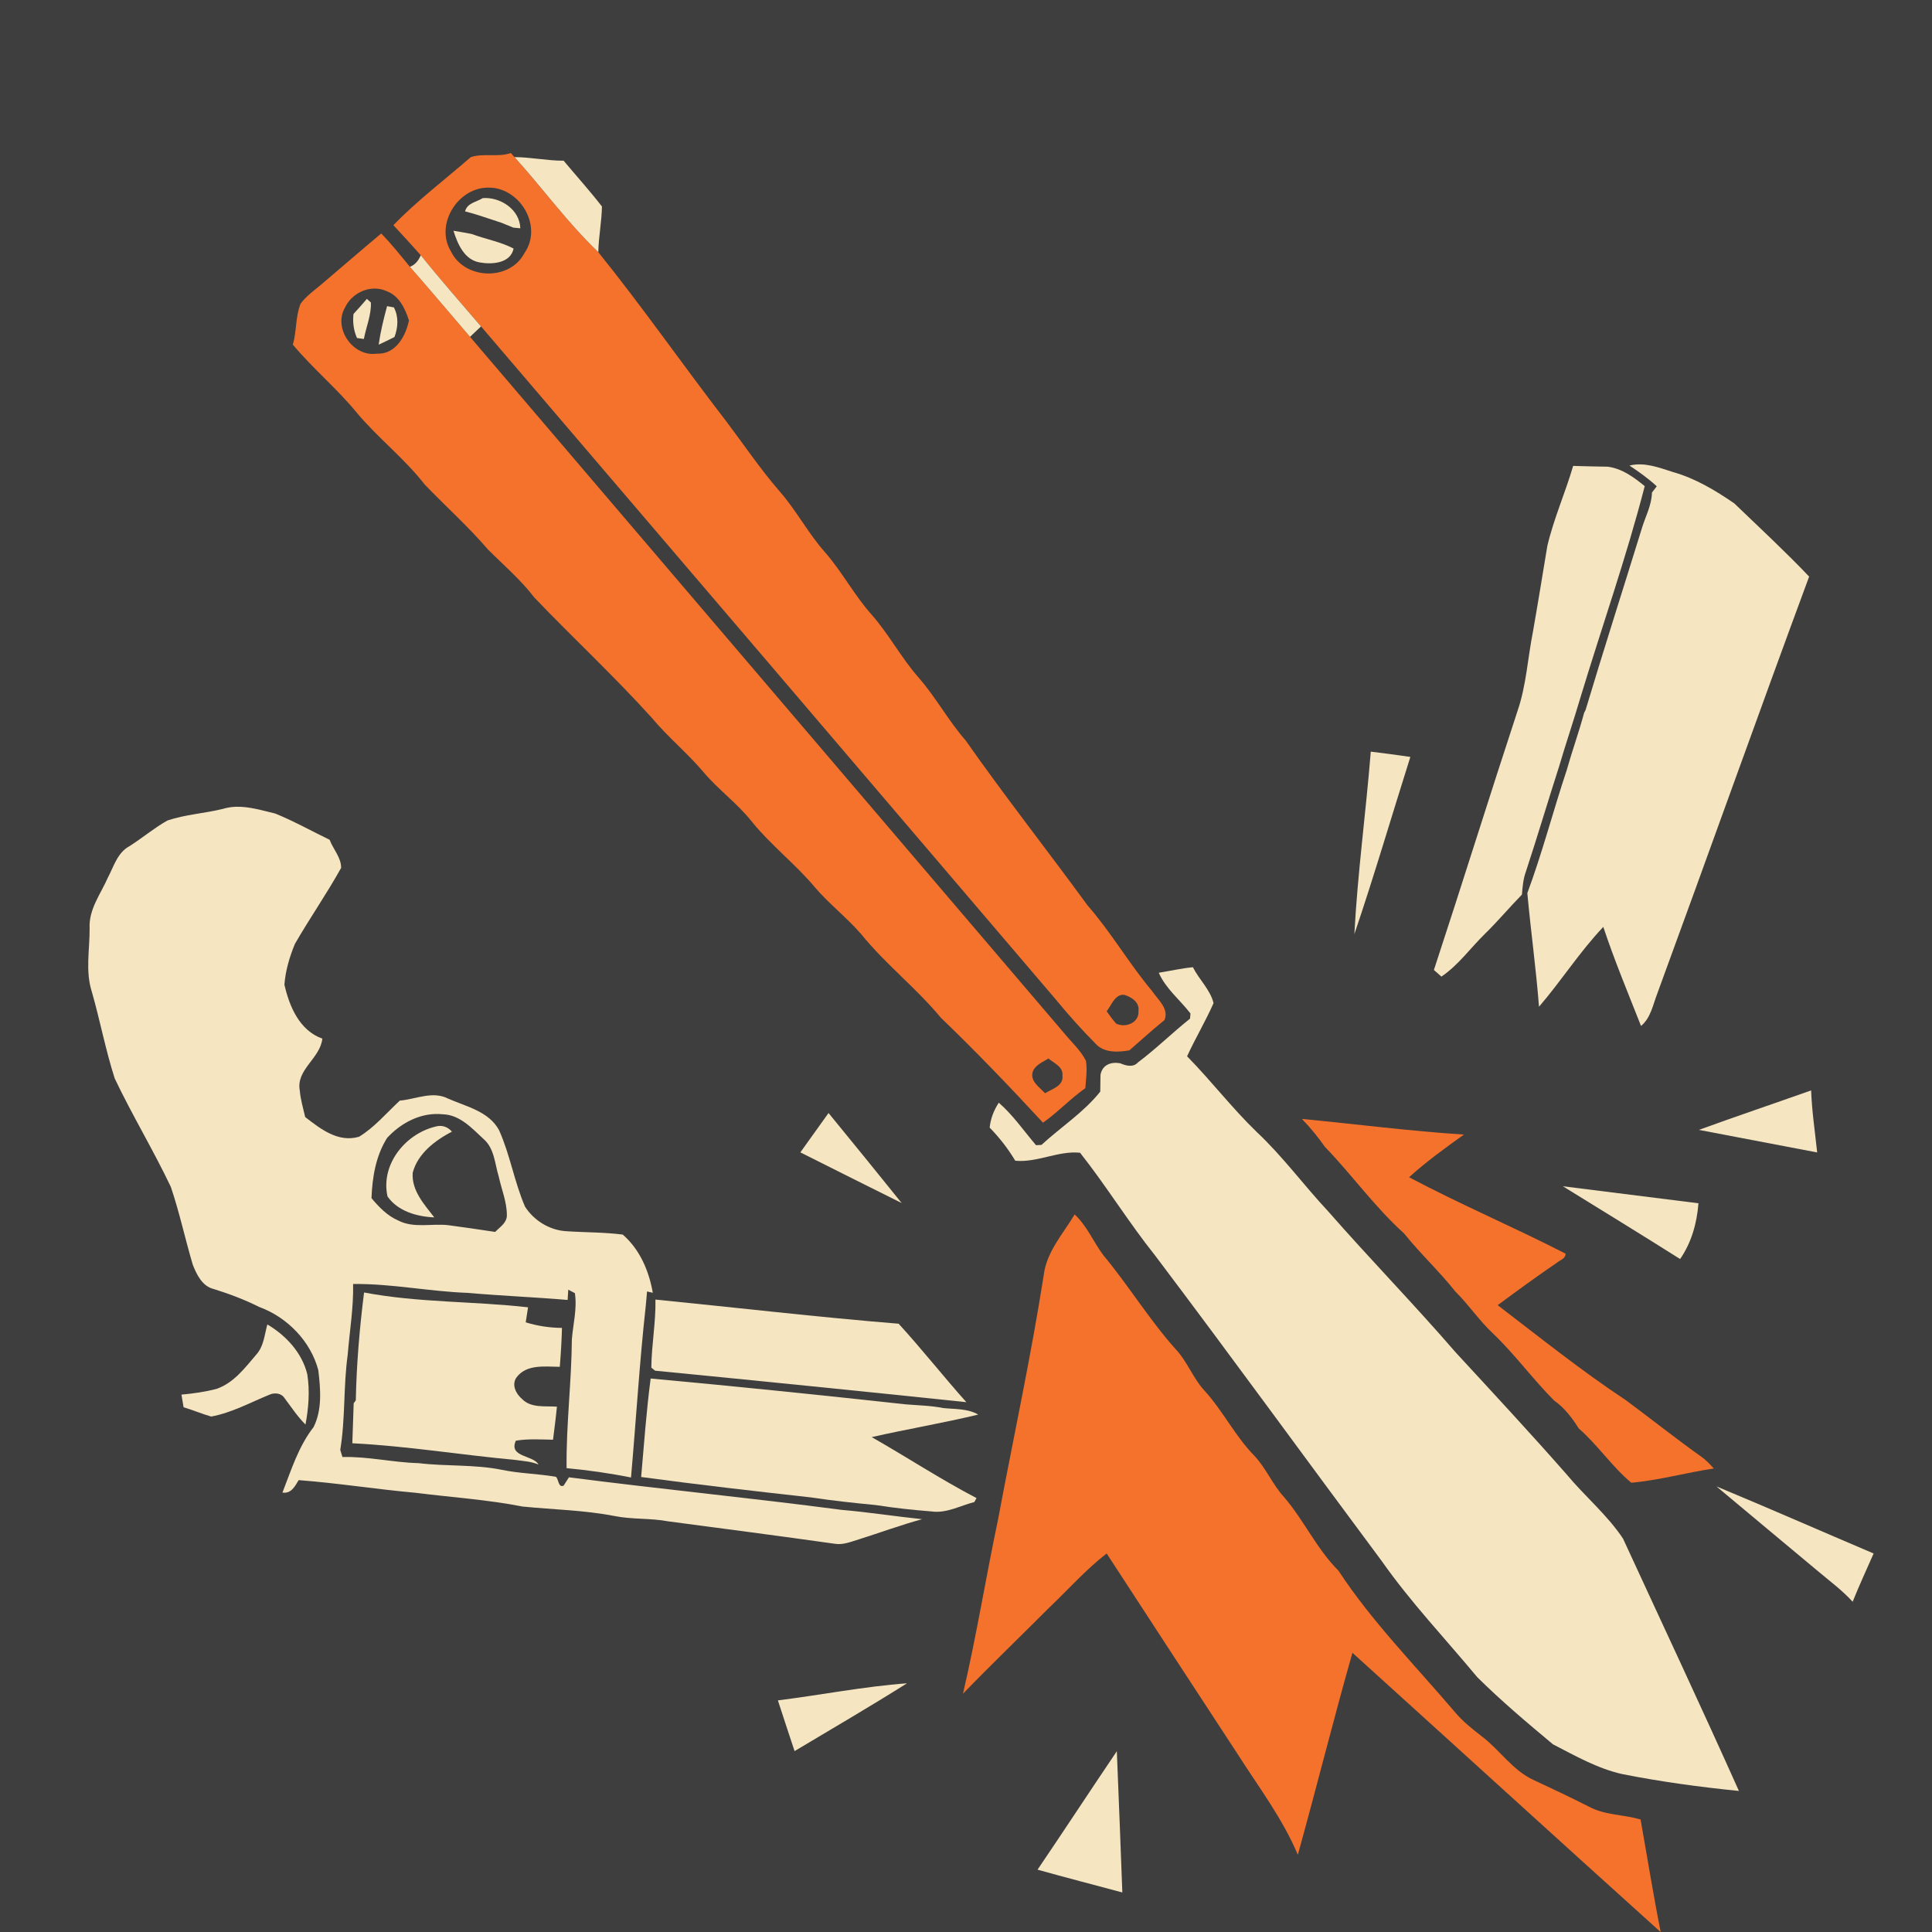<?xml version="1.0" encoding="UTF-8" standalone="no"?>
<svg
   xmlns:dc="http://purl.org/dc/elements/1.1/"
   xmlns:cc="http://creativecommons.org/ns#"
   xmlns:rdf="http://www.w3.org/1999/02/22-rdf-syntax-ns#"
   xmlns:svg="http://www.w3.org/2000/svg"
   xmlns="http://www.w3.org/2000/svg"
   xmlns:sodipodi="http://sodipodi.sourceforge.net/DTD/sodipodi-0.dtd"
   xmlns:inkscape="http://www.inkscape.org/namespaces/inkscape"
   width="512pt"
   height="512pt"
   viewBox="0 0 512 512"
   version="1.1"
   id="svg2"
   inkscape:version="0.48.1 "
   sodipodi:docname="kill_spy_with_knife.svg">
  <defs
     id="defs70" />
  <sodipodi:namedview
     pagecolor="#ffffff"
     bordercolor="#666666"
     borderopacity="1"
     objecttolerance="10"
     gridtolerance="10"
     guidetolerance="10"
     inkscape:pageopacity="0"
     inkscape:pageshadow="2"
     inkscape:window-width="1920"
     inkscape:window-height="1018"
     id="namedview68"
     showgrid="false"
     inkscape:snap-page="true"
     inkscape:zoom="1.321875"
     inkscape:cx="233.00236"
     inkscape:cy="320"
     inkscape:window-x="-8"
     inkscape:window-y="-8"
     inkscape:window-maximized="1"
     inkscape:current-layer="layer1" />
  <g
     inkscape:groupmode="layer"
     id="layer1"
     inkscape:label="background">
    <rect
       style="fill:#3e3e3e;fill-opacity:1;fill-rule:nonzero;stroke:none"
       id="rect3055"
       width="640"
       height="640"
       x="0"
       y="0"
       transform="scale(0.8,0.8)" />
  </g>
  <g
     inkscape:groupmode="layer"
     id="layer2"
     inkscape:label="foreground">
    <path
       style="fill:#f4722b"
       d="M 169.219 50.688 C 164.919 52.2 160.113 50.638 155.938 52.062 C 147.363 59.525 138.225 66.419 130.312 74.594 C 133.363 77.894 136.412 81.175 139.375 84.562 C 145.812 92.6 152.656 100.287 159.344 108.125 C 222.906 182.463 286.431 256.856 349.906 331.281 C 354.031 336.306 358.381 341.156 362.969 345.781 C 365.706 348.831 370.45 348.6 374.125 347.938 C 377.988 344.575 381.775 341.131 385.75 337.906 C 387.337 334.131 383.531 331.137 381.656 328.312 C 374.019 319.212 368.075 308.844 360.25 299.906 C 346.913 281.631 332.894 263.837 319.906 245.312 C 314.169 238.762 310.038 231.019 304.312 224.469 C 298.575 217.956 294.506 210.181 288.781 203.656 C 283.019 197.231 279.019 189.5 273.344 183 C 267.731 176.7 263.812 169.1 258.25 162.75 C 251.85 155.375 246.406 147.275 240.531 139.5 C 226.231 120.975 212.863 101.719 198.188 83.531 C 188.05 73.856 179.8 62.45 170.438 52.062 C 170.125 51.725 169.531 51.025 169.219 50.688 z M 161.312 62.156 C 172.037 61.681 180.031 74.819 173.719 83.844 C 168.831 93.181 153.956 92.675 149.406 83.312 C 144.056 74.612 151.363 62.469 161.312 62.156 z M 371.906 329.531 C 372.088 329.52 372.272 329.544 372.469 329.562 C 374.844 330.288 377.587 332.062 377.125 334.938 C 377.413 338.812 372.863 340.594 369.75 339.094 C 368.587 337.819 367.606 336.375 366.594 335 C 368.094 333.125 369.181 329.705 371.906 329.531 z "
       id="path6"
       transform="scale(0.8,0.8)" />
    <path
       fill="#f5e5c1"
       opacity="1.00"
       d=" M 136.36 41.64 C 140.72 41.65 145.00 42.60 149.37 42.59 C 152.75 46.63 156.29 50.55 159.52 54.72 C 159.46 58.77 158.63 62.76 158.56 66.82 C 150.45 59.08 143.85 49.95 136.36 41.64 Z"
       id="path8" />
    <path
       fill="#f5e5c1"
       opacity="1.00"
       d=" M 123.25 56.02 C 123.80 53.78 126.28 53.55 127.94 52.50 C 132.63 52.16 137.74 55.52 137.89 60.50 C 137.42 60.46 136.49 60.36 136.03 60.32 C 135.01 59.91 133.99 59.50 132.98 59.07 C 131.99 58.73 131.00 58.40 130.00 58.08 C 127.77 57.33 125.53 56.60 123.25 56.02 Z"
       id="path12" />
    <path
       style="fill:#f4722b"
       d="M 126.281 77.344 C 119.656 82.856 113.169 88.544 106.594 94.094 C 104.169 96.169 101.463 98.013 99.562 100.625 C 97.838 104.925 98.312 109.731 97 114.156 C 103.625 122.081 111.638 128.719 118.188 136.719 C 125.213 145.106 133.963 151.85 140.688 160.5 C 147.625 167.738 155.119 174.419 161.656 182.031 C 166.856 187.244 172.5 192.05 177 197.938 C 189.825 211.35 203.488 224.012 215.938 237.812 C 221.225 244.162 227.662 249.406 233 255.719 C 237.95 261.606 244.287 266.137 249.062 272.188 C 255.375 280 263.425 286.156 269.875 293.844 C 274.65 299.469 280.562 303.962 285.375 309.562 C 293.387 319.45 303.575 327.344 311.688 337.156 C 323.337 348.356 334.538 360.019 345.5 371.906 C 350.462 368.431 354.581 363.944 359.531 360.469 C 359.744 357.444 360.231 354.387 359.719 351.375 C 357.969 347.925 355.019 345.306 352.594 342.344 C 286.956 265.431 221.3 188.5 155.688 111.562 C 149.037 103.838 142.519 96.025 135.781 88.375 C 132.694 84.625 129.681 80.819 126.281 77.344 z M 124.188 95.594 C 125.547 95.605 126.891 95.875 128.188 96.5 C 132.275 98.062 134.231 102.269 135.469 106.156 C 134.381 111.419 130.994 117.506 124.781 117.156 C 116.931 118.306 110.25 108.719 114.312 101.844 C 116.094 98.056 120.109 95.56 124.188 95.594 z M 347.312 350.656 C 349.113 352.156 352.288 353.419 351.938 356.281 C 352.413 359.731 348.462 360.719 346.188 362.156 C 344.35 360.119 341.137 358.194 342.125 354.969 C 343.025 352.719 345.4 351.831 347.312 350.656 z "
       id="path14"
       transform="scale(0.8,0.8)" />
    <path
       fill="#f5e5c1"
       opacity="1.00"
       d=" M 120.17 61.15 C 121.79 61.41 123.40 61.70 125.00 62.01 C 128.67 63.39 132.61 64.04 136.11 65.87 C 135.28 69.82 130.37 70.13 127.14 69.55 C 123.05 68.87 121.27 64.64 120.17 61.15 Z"
       id="path16" />
    <path
       fill="#f5e5c1"
       opacity="1.00"
       d=" M 111.51 67.64 C 116.66 74.07 122.12 80.24 127.47 86.51 C 126.50 87.43 125.53 88.34 124.56 89.26 C 119.24 83.08 114.02 76.83 108.63 70.71 C 110.07 70.15 110.92 69.02 111.51 67.64 Z"
       id="path18" />
    <path
       fill="#f5e5c1"
       opacity="1.00"
       d=" M 93.68 83.20 C 94.90 81.90 96.07 80.57 97.22 79.21 L 98.29 80.16 C 98.43 83.46 97.03 86.62 96.43 89.83 C 95.97 89.77 95.06 89.64 94.61 89.58 C 93.70 87.56 93.44 85.38 93.68 83.20 Z"
       id="path22" />
    <path
       fill="#f5e5c1"
       opacity="1.00"
       d=" M 102.58 81.13 C 103.03 81.21 103.94 81.39 104.39 81.47 C 105.68 83.98 105.50 86.73 104.54 89.31 C 103.16 90.01 101.76 90.70 100.35 91.34 C 100.84 87.89 101.67 84.49 102.58 81.13 Z"
       id="path24" />
    <path
       fill="#f5e5c1"
       opacity="1.00"
       d=" M 431.83 123.38 C 435.74 122.40 439.62 123.90 443.30 125.08 C 449.22 126.74 454.58 129.95 459.60 133.40 C 466.27 139.81 473.06 146.10 479.44 152.80 C 465.85 189.54 452.72 226.46 439.22 263.24 C 438.05 266.24 437.50 269.73 434.89 271.89 C 431.46 263.18 427.84 254.53 424.89 245.64 C 418.65 252.22 413.76 259.93 407.85 266.80 C 407.08 256.73 405.67 246.73 404.76 236.68 C 408.74 225.98 411.59 214.91 415.20 204.09 C 416.63 198.99 418.44 194.01 419.81 188.90 L 420.19 188.17 C 425.00 172.11 430.13 156.15 435.07 140.13 C 436.01 136.94 437.72 133.94 437.78 130.54 C 438.10 130.12 438.74 129.29 439.06 128.88 C 436.83 126.81 434.36 125.05 431.83 123.38 Z"
       id="path26" />
    <path
       fill="#f5e5c1"
       opacity="1.00"
       d=" M 410.06 144.68 C 411.76 137.44 414.82 130.60 416.90 123.47 C 419.96 123.54 423.02 123.66 426.08 123.68 C 429.89 124.18 432.98 126.47 435.87 128.83 C 430.99 147.76 424.47 166.22 418.81 184.93 C 417.02 191.01 414.97 197.02 413.18 203.11 C 410.20 212.38 407.43 221.71 404.39 230.95 C 403.67 232.91 403.49 235.00 403.33 237.07 C 399.99 240.49 396.92 244.17 393.49 247.51 C 389.65 251.27 386.49 255.76 381.99 258.81 C 381.49 258.37 380.50 257.49 380.00 257.05 C 387.51 234.21 394.65 211.25 402.16 188.41 C 404.48 181.66 404.85 174.47 406.23 167.50 C 407.57 159.90 408.79 152.29 410.06 144.68 Z"
       id="path28" />
    <path
       fill="#f5e5c1"
       opacity="1.00"
       d=" M 363.27 199.19 C 366.77 199.60 370.27 200.09 373.76 200.59 C 368.80 216.24 364.20 232.01 358.92 247.56 C 359.77 231.40 361.98 215.32 363.27 199.19 Z"
       id="path30" />
    <path
       d="M 78.219 267.25 C 76.766 267.289 75.312 267.506 73.875 267.938 C 67.775 269.462 61.4 269.788 55.438 271.812 C 51.038 274.3 47.138 277.6 42.875 280.312 C 38.888 282.45 37.694 287.038 35.719 290.75 C 33.344 296.163 29.337 301.288 29.688 307.5 C 29.738 314.525 28.212 321.744 30.438 328.594 C 33.15 338.094 34.987 347.85 38 357.25 C 43.788 369.425 50.819 381.012 56.594 393.188 C 59.469 401.65 61.325 410.438 63.875 419 C 65.188 422.288 67.006 426.087 70.781 427 C 75.944 428.6 80.994 430.512 85.844 432.938 C 95.106 436.312 102.912 444.275 105.438 453.875 C 106.188 460.113 106.775 466.962 103.875 472.75 C 98.888 479.137 96.463 487 93.562 494.438 C 96.45 494.863 97.675 492.4 98.938 490.312 C 111.862 491.288 124.713 493.35 137.625 494.5 C 149.463 496 161.4 496.762 173.125 499.062 C 183.25 500.075 193.475 500.25 203.5 502.188 C 209.387 503.387 215.463 502.844 221.375 503.969 C 239.713 506.394 258.081 508.788 276.406 511.375 C 279.269 511.9 282 510.675 284.688 509.875 C 291.625 507.688 298.444 505.163 305.469 503.25 C 296.531 502.325 287.669 500.919 278.719 500.156 C 248.681 496.194 218.506 493.262 188.469 489.375 C 188.031 490.062 187.156 491.438 186.719 492.125 C 184.969 492.962 185.05 490.069 184.188 489.219 C 178.2 488.169 172.088 488.125 166.125 486.875 C 157.088 485.062 147.8 485.788 138.688 484.688 C 130.225 484.475 121.925 482.431 113.438 482.656 C 113.263 482.069 112.894 480.881 112.719 480.281 C 114.444 469.831 113.725 459.181 115.188 448.719 C 115.812 440.919 117.144 433.194 116.969 425.344 C 129.719 425.181 142.269 427.844 154.969 428.281 C 165.981 429.256 177.019 429.688 188.031 430.625 C 188.081 429.775 188.2 428.069 188.25 427.219 C 188.8 427.506 189.887 428.087 190.438 428.375 C 191.225 433.5 189.85 438.562 189.438 443.625 C 189.325 457.887 187.525 472.069 187.688 486.344 C 194.838 487.019 201.969 488.025 209.031 489.438 C 210.706 470.425 211.838 451.312 213.938 432.375 C 214.088 430.863 214.231 429.325 214.344 427.812 L 216.25 428.25 C 214.975 421.012 211.956 413.856 206.281 408.969 C 200.044 408.169 193.744 408.281 187.469 407.844 C 182.006 407.506 176.819 404.275 173.906 399.688 C 170.381 391.512 168.981 382.562 165.344 374.438 C 161.994 368.15 154.481 366.587 148.469 363.938 C 143.331 361.288 137.75 364.131 132.438 364.594 C 128.037 368.669 124.1 373.425 118.938 376.562 C 112.05 378.587 106.181 373.981 101.094 370.031 C 100.444 367.131 99.55 364.256 99.312 361.281 C 97.987 354.306 106.081 350.65 106.781 344.062 C 99.219 341.363 95.869 333.438 94.219 326.188 C 94.556 321.55 95.925 316.975 97.688 312.688 C 102.588 304.175 108.237 296.087 113 287.5 C 113.062 284.125 110.362 281.3 109.188 278.188 C 103.2 275.288 97.362 272.012 91.188 269.5 C 86.969 268.497 82.578 267.133 78.219 267.25 z M 144.094 369.031 C 144.966 368.999 145.863 369.03 146.75 369.125 C 152.363 369.312 156.35 373.762 160.188 377.312 C 163.8 380.438 163.906 385.506 165.219 389.781 C 166.144 394.019 167.919 398.175 167.906 402.562 C 167.944 405.1 165.569 406.469 164.031 408.094 C 158.906 407.281 153.775 406.587 148.625 405.875 C 143.088 405.188 137.062 407.006 131.875 404.281 C 128.275 402.731 125.537 399.856 123.062 396.906 C 123.325 389.981 124.481 382.919 128.219 376.969 C 132.342 372.484 137.99 369.258 144.094 369.031 z "
       id="path32"
       style="fill:#f5e5c1"
       transform="scale(0.8,0.8)" />
    <path
       fill="#f5e5c1"
       opacity="1.00"
       d=" M 307.09 257.79 C 310.10 257.30 313.09 256.62 316.13 256.32 C 317.75 259.57 320.77 262.33 321.60 265.84 C 319.49 270.64 316.78 275.16 314.59 279.93 C 320.97 286.42 326.51 293.68 333.06 300.00 C 339.95 306.47 345.53 314.12 351.97 321.01 C 363.04 333.65 374.78 345.68 385.77 358.40 C 395.63 369.10 405.54 379.76 415.14 390.69 C 419.97 396.51 425.92 401.44 430.12 407.75 C 440.38 430.03 450.82 452.24 460.83 474.62 C 450.46 473.58 440.13 472.18 429.91 470.15 C 423.36 468.69 417.45 465.30 411.55 462.26 C 404.69 456.54 397.83 450.75 391.48 444.46 C 383.04 434.29 373.89 424.67 366.28 413.84 C 346.19 386.85 326.42 359.62 306.15 332.77 C 299.12 323.97 293.21 314.33 286.23 305.49 C 280.49 304.89 274.91 308.15 269.06 307.61 C 267.15 304.43 264.87 301.48 262.27 298.83 C 262.51 296.46 263.38 294.21 264.69 292.23 C 268.42 295.46 271.34 299.71 274.56 303.49 C 274.92 303.47 275.64 303.43 276.00 303.41 C 281.16 298.67 287.18 294.81 291.58 289.29 C 291.62 287.81 291.64 286.32 291.64 284.84 C 292.12 282.18 294.42 281.33 296.88 281.78 C 298.38 282.43 300.30 282.96 301.57 281.55 C 306.38 277.94 310.67 273.70 315.37 269.95 C 315.40 269.61 315.46 268.93 315.49 268.59 C 312.72 264.98 308.93 262.01 307.09 257.79 Z"
       id="path34" />
    <path
       fill="#f5e5c1"
       opacity="1.00"
       d=" M 450.22 299.43 C 460.10 295.84 470.06 292.48 479.97 288.97 C 480.17 294.48 480.99 299.93 481.57 305.41 C 471.12 303.41 460.67 301.42 450.22 299.43 Z"
       id="path40" />
    <path
       fill="#f5e5c1"
       opacity="1.00"
       d=" M 219.57 294.96 C 226.07 302.88 232.52 310.84 238.95 318.82 C 229.99 314.35 221.04 309.89 212.10 305.39 C 214.60 301.92 217.09 298.45 219.57 294.96 Z"
       id="path44" />
    <path
       fill="#f4722b"
       opacity="1.00"
       d=" M 345.02 296.53 C 359.33 297.89 373.61 299.76 387.96 300.67 C 382.96 304.24 377.97 307.86 373.42 311.98 C 387.01 319.19 401.21 325.21 414.89 332.23 C 414.92 333.59 413.39 333.93 412.55 334.67 C 407.24 338.27 402.06 342.07 396.90 345.88 C 408.09 354.45 419.12 363.29 430.88 371.07 C 437.60 376.04 444.14 381.27 450.96 386.11 C 452.16 386.98 453.19 388.07 454.18 389.17 C 446.86 390.25 439.69 392.29 432.31 392.94 C 427.14 388.63 423.44 382.95 418.39 378.56 C 416.62 375.74 414.61 373.09 411.86 371.16 C 406.19 365.48 401.45 358.91 395.64 353.37 C 392.00 349.97 389.24 345.78 385.70 342.29 C 381.45 336.91 376.39 332.25 372.11 326.89 C 364.37 319.94 358.34 311.39 351.14 303.96 C 349.29 301.33 347.26 298.83 345.02 296.53 Z"
       id="path46" />
    <path
       fill="#f5e5c1"
       opacity="1.00"
       d=" M 102.69 317.06 C 100.78 308.36 107.77 300.04 116.08 298.41 C 117.51 298.25 118.74 298.74 119.76 299.89 C 115.29 302.25 110.72 305.67 109.37 310.79 C 109.04 315.53 112.41 319.14 115.09 322.62 C 110.52 322.43 105.42 321.00 102.69 317.06 Z"
       id="path48" />
    <path
       fill="#f5e5c1"
       opacity="1.00"
       d=" M 414.17 314.37 C 426.15 315.88 438.13 317.38 450.11 318.88 C 449.69 324.17 448.28 329.25 445.25 333.66 C 434.94 327.14 424.54 320.78 414.17 314.37 Z"
       id="path50" />
    <path
       fill="#f4722b"
       opacity="1.00"
       d=" M 276.60 337.91 C 277.35 331.72 281.72 326.99 284.79 321.84 C 288.07 324.87 289.74 329.07 292.36 332.60 C 299.07 340.65 304.52 349.66 311.51 357.49 C 314.69 360.83 316.18 365.34 319.34 368.69 C 324.14 374.00 327.32 380.56 332.33 385.70 C 335.48 388.99 337.18 393.34 340.25 396.70 C 345.57 402.87 348.92 410.47 354.71 416.25 C 363.58 429.76 374.99 441.29 385.42 453.55 C 387.54 456.11 390.14 458.18 392.75 460.20 C 397.47 463.77 400.79 469.07 406.27 471.65 C 411.23 473.96 416.18 476.29 421.06 478.77 C 425.29 481.08 430.25 480.83 434.77 482.19 C 436.54 492.13 438.13 502.10 440.10 512.00 L 440.07 512.00 C 412.78 487.41 385.64 462.65 358.41 438.01 C 353.35 455.79 348.89 473.73 343.94 491.54 C 339.91 481.95 333.59 473.64 328.03 464.92 C 316.42 447.19 304.84 429.45 293.28 411.69 C 287.73 415.97 283.10 421.25 278.04 426.05 C 270.44 433.67 262.68 441.12 255.20 448.85 C 258.76 433.60 261.24 418.12 264.47 402.79 C 268.52 381.17 273.20 359.65 276.60 337.91 Z"
       id="path52" />
    <path
       fill="#f5e5c1"
       opacity="1.00"
       d=" M 94.29 371.12 C 94.48 361.56 95.29 352.00 96.48 342.52 C 110.82 345.25 125.49 344.81 139.94 346.45 C 139.73 347.77 139.53 349.10 139.32 350.43 C 142.43 351.40 145.67 351.88 148.93 351.91 C 148.84 355.35 148.63 358.78 148.35 362.22 C 144.48 362.20 139.60 361.45 136.92 364.98 C 135.49 366.88 136.71 369.37 138.32 370.72 C 140.72 373.22 144.48 372.55 147.59 372.78 C 147.31 375.70 146.92 378.62 146.56 381.54 C 143.27 381.48 139.95 381.25 136.70 381.80 C 134.72 386.24 141.40 385.59 142.70 388.12 C 140.75 387.28 138.61 387.20 136.54 386.89 C 122.14 385.57 107.83 383.20 93.37 382.48 C 93.47 378.94 93.61 375.41 93.73 371.88 L 94.29 371.12 Z"
       id="path54" />
    <path
       fill="#f5e5c1"
       opacity="1.00"
       d=" M 172.61 362.44 C 172.66 356.41 173.82 350.44 173.70 344.40 C 195.18 346.53 216.63 349.05 238.15 350.80 C 244.33 357.56 249.99 364.76 256.09 371.59 C 228.61 368.71 201.11 365.94 173.61 363.25 C 173.36 363.05 172.86 362.64 172.61 362.44 Z"
       id="path56" />
    <path
       fill="#f5e5c1"
       opacity="1.00"
       d=" M 70.85 350.99 C 75.79 353.91 80.04 358.49 81.43 364.18 C 82.14 368.60 81.78 373.14 80.96 377.52 C 78.82 375.40 77.18 372.86 75.37 370.47 C 74.57 369.19 72.74 369.01 71.46 369.59 C 66.36 371.66 61.41 374.40 55.97 375.40 C 53.49 374.69 51.12 373.67 48.65 372.94 C 48.46 371.82 48.27 370.70 48.09 369.59 C 51.23 369.30 54.36 368.86 57.41 368.06 C 61.96 366.48 64.95 362.46 67.96 358.93 C 69.92 356.75 70.10 353.68 70.85 350.99 Z"
       id="path58" />
    <path
       fill="#f5e5c1"
       opacity="1.00"
       d=" M 172.43 365.32 C 194.95 367.39 217.47 369.70 239.95 372.16 C 243.29 372.45 246.67 372.48 249.96 373.15 C 253.09 373.47 256.42 373.25 259.24 374.88 C 249.89 377.13 240.39 378.72 231.01 380.85 C 240.32 386.15 249.29 392.05 258.79 397.01 C 258.64 397.28 258.36 397.80 258.21 398.06 C 254.47 399.00 250.89 401.10 246.91 400.55 C 241.94 400.16 236.97 399.63 232.05 398.85 C 226.38 398.31 220.70 397.70 215.07 396.85 C 200.00 395.17 184.93 393.45 169.91 391.42 C 170.68 382.71 171.29 373.98 172.43 365.32 Z"
       id="path60" />
    <path
       fill="#f5e5c1"
       opacity="1.00"
       d=" M 454.87 393.91 C 468.81 399.70 482.63 405.78 496.53 411.69 C 494.66 415.95 492.70 420.17 490.97 424.48 C 488.19 421.41 484.84 418.97 481.70 416.31 C 472.77 408.83 463.79 401.40 454.87 393.91 Z"
       id="path62" />
    <path
       fill="#f5e5c1"
       opacity="1.00"
       d=" M 206.15 450.62 C 217.57 449.19 228.89 446.94 240.37 446.09 C 230.55 452.27 220.53 458.11 210.57 464.06 C 209.10 459.58 207.59 455.11 206.15 450.62 Z"
       id="path64" />
    <path
       fill="#f5e5c1"
       opacity="1.00"
       d=" M 274.96 495.48 C 282.03 485.06 288.92 474.52 295.97 464.09 C 296.50 476.56 296.95 489.04 297.43 501.52 C 289.94 499.52 282.43 497.57 274.96 495.48 Z"
       id="path66" />
  </g>
</svg>
